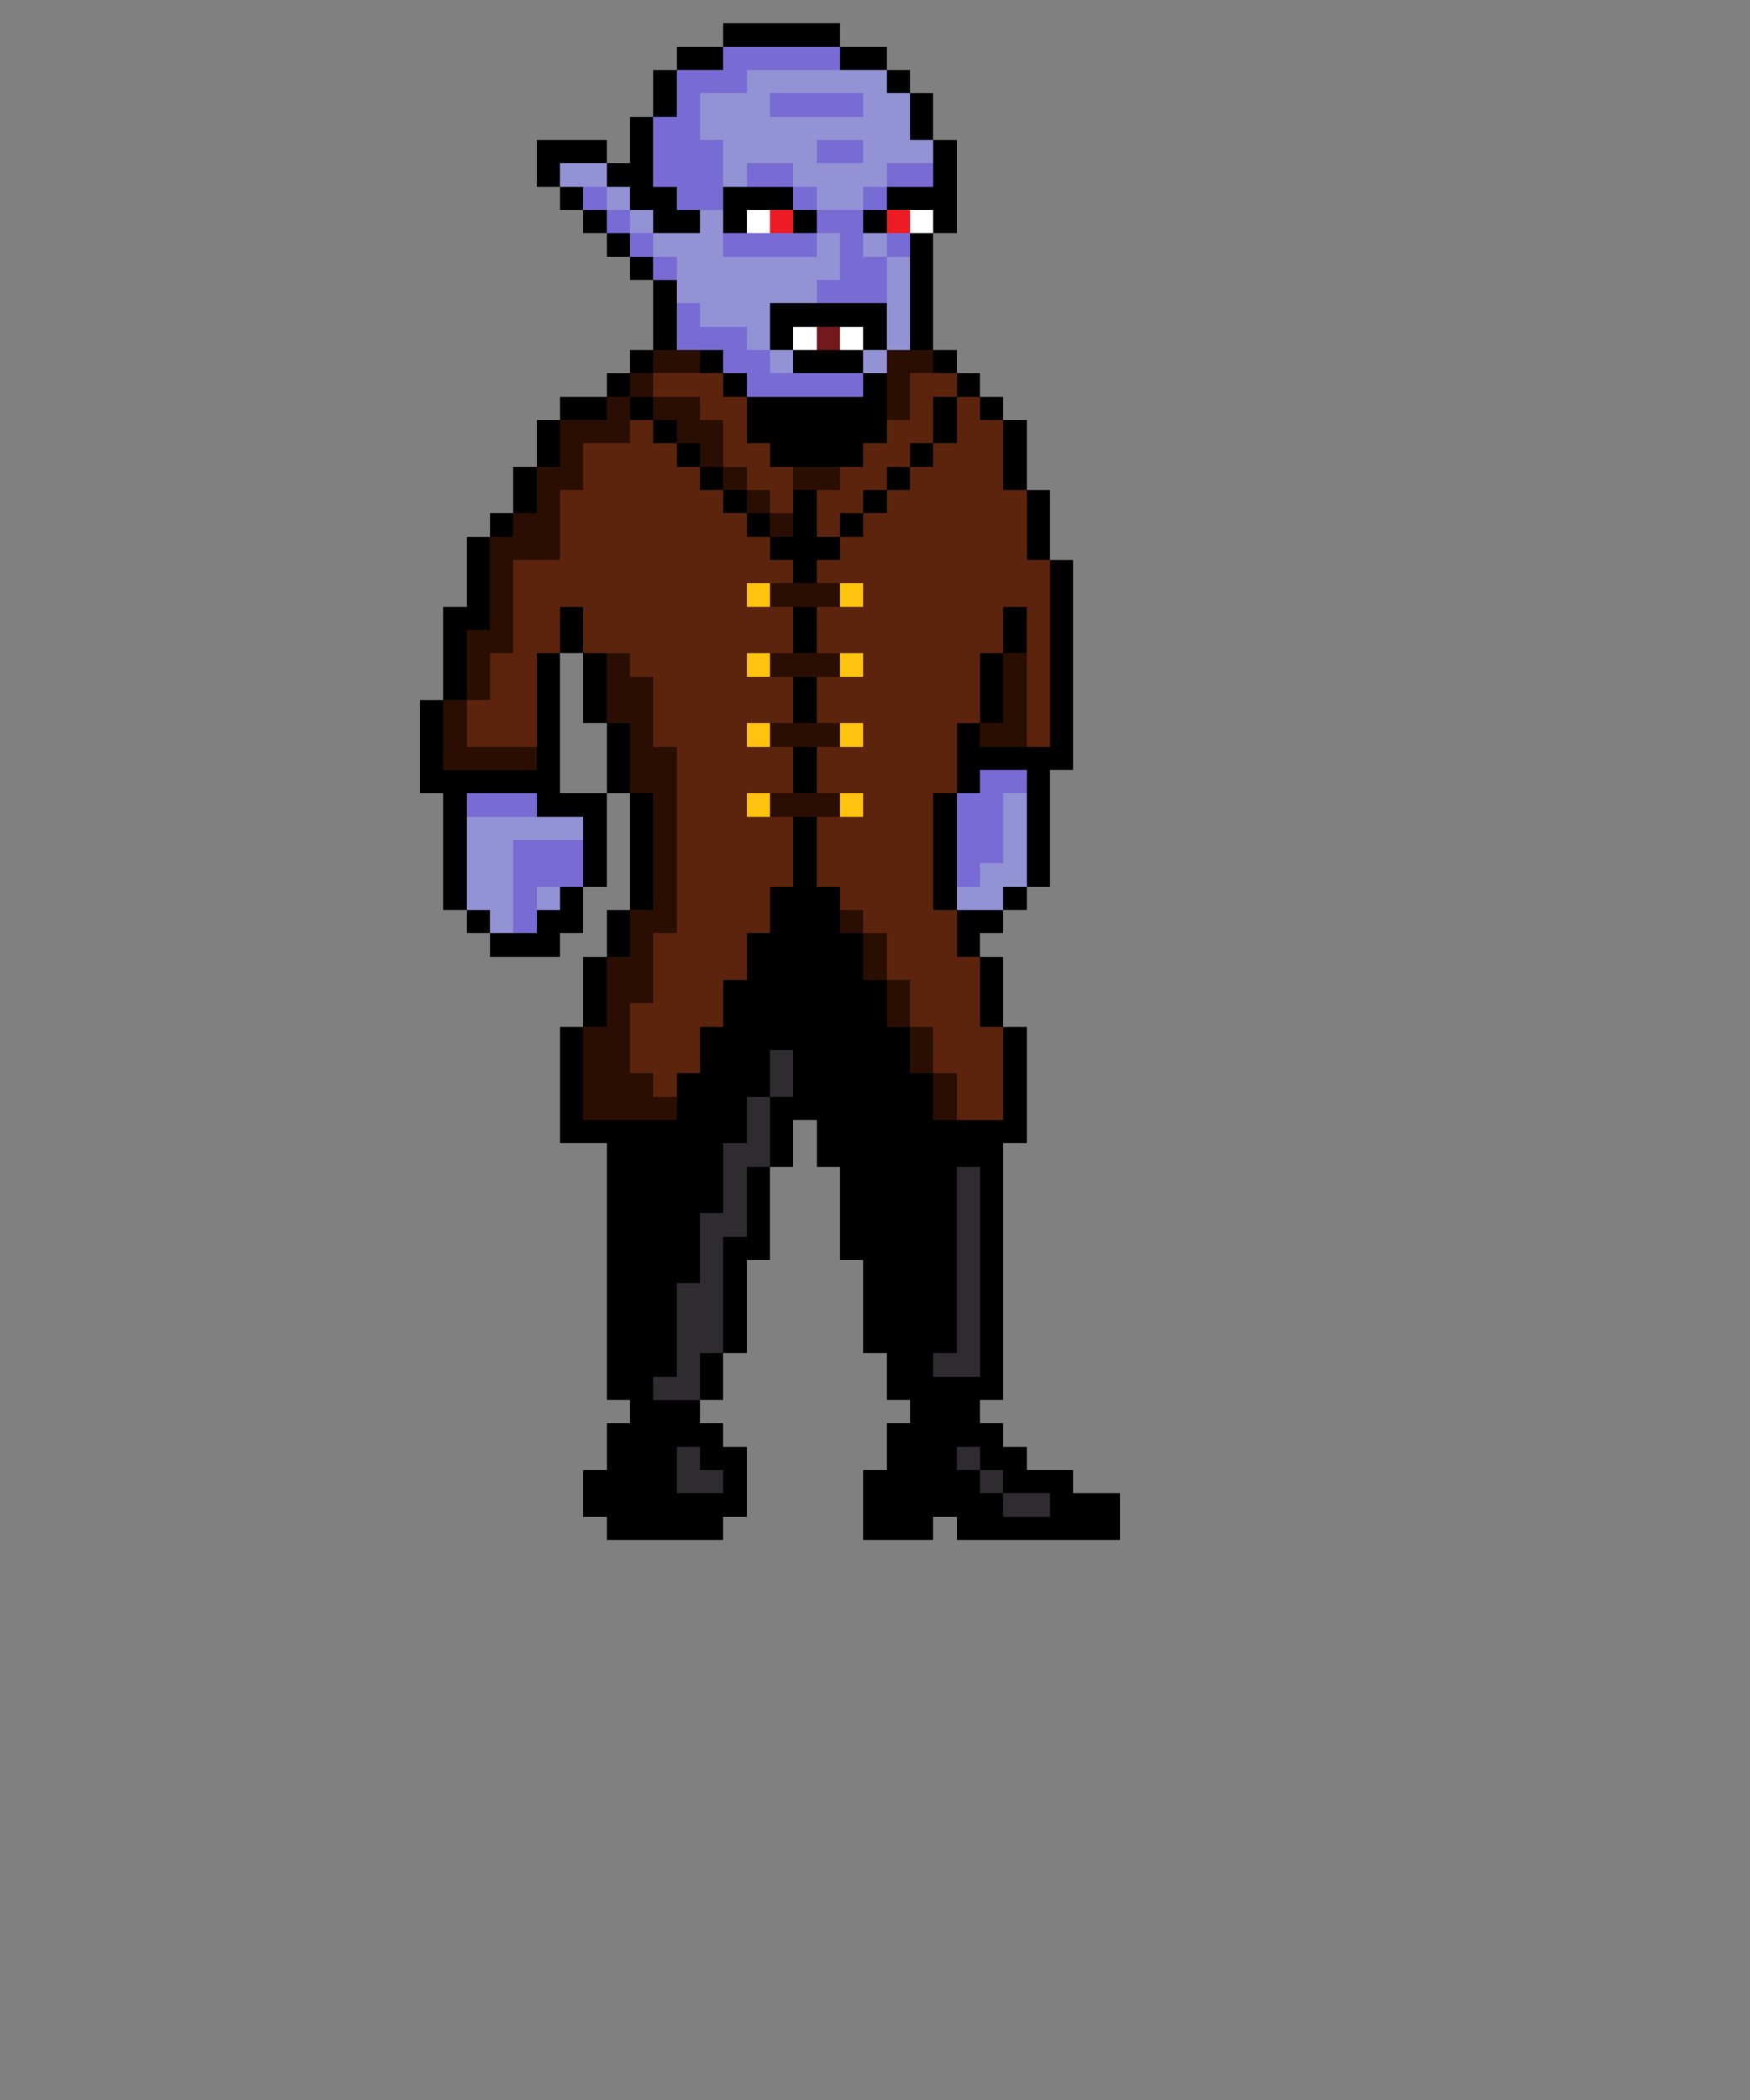 <svg xmlns="http://www.w3.org/2000/svg" viewBox="0 -0.5 75 90" shape-rendering="crispEdges">
<rect x="0" y="-0.5" width="75" height="90" fill="#808080" stroke="none"/>
<path stroke="#000000" d="M31 1h5M29 2h2M36 2h2M28 3h1M38 3h1M28 4h1M39 4h1M27 5h1M39 5h1M23 6h3M27 6h1M40 6h1M23 7h1M26 7h2M40 7h1M24 8h1M27 8h2M31 8h3M38 8h3M25 9h1M28 9h2M31 9h1M34 9h1M37 9h1M40 9h1M26 10h1M39 10h1M27 11h1M39 11h1M28 12h1M39 12h1M28 13h1M33 13h5M39 13h1M28 14h1M33 14h1M37 14h1M39 14h1M27 15h1M30 15h1M34 15h3M40 15h1M26 16h1M31 16h1M37 16h1M41 16h1M24 17h2M27 17h1M32 17h6M40 17h1M42 17h1M23 18h1M28 18h1M32 18h6M40 18h1M43 18h1M23 19h1M29 19h1M33 19h4M39 19h1M43 19h1M22 20h1M30 20h1M38 20h1M43 20h1M22 21h1M31 21h1M34 21h1M37 21h1M44 21h1M21 22h1M32 22h1M34 22h1M36 22h1M44 22h1M20 23h1M33 23h3M44 23h1M20 24h1M34 24h1M45 24h1M20 25h1M45 25h1M19 26h2M24 26h1M34 26h1M43 26h1M45 26h1M19 27h1M24 27h1M34 27h1M43 27h1M45 27h1M19 28h1M23 28h1M25 28h1M42 28h1M45 28h1M19 29h1M23 29h1M25 29h1M34 29h1M42 29h1M45 29h1M18 30h1M23 30h1M25 30h1M34 30h1M42 30h1M45 30h1M18 31h1M23 31h1M26 31h1M41 31h1M45 31h1M18 32h1M23 32h1M26 32h1M34 32h1M41 32h5M18 33h6M26 33h1M34 33h1M41 33h1M44 33h1M19 34h1M23 34h3M27 34h1M40 34h1M44 34h1M19 35h1M25 35h1M27 35h1M34 35h1M40 35h1M44 35h1M19 36h1M25 36h1M27 36h1M34 36h1M40 36h1M44 36h1M19 37h1M25 37h1M27 37h1M34 37h1M40 37h1M44 37h1M19 38h1M24 38h1M27 38h1M33 38h3M40 38h1M43 38h1M20 39h1M23 39h2M26 39h1M33 39h3M41 39h2M21 40h3M26 40h1M32 40h5M41 40h1M25 41h1M32 41h5M42 41h1M25 42h1M31 42h7M42 42h1M25 43h1M31 43h7M42 43h1M24 44h1M30 44h9M43 44h1M24 45h1M30 45h3M34 45h5M43 45h1M24 46h1M29 46h4M34 46h6M43 46h1M24 47h1M29 47h3M33 47h7M43 47h1M24 48h8M33 48h1M35 48h9M26 49h5M33 49h1M35 49h8M26 50h5M32 50h1M36 50h5M42 50h1M26 51h5M32 51h1M36 51h5M42 51h1M26 52h4M32 52h1M36 52h5M42 52h1M26 53h4M31 53h2M36 53h5M42 53h1M26 54h4M31 54h1M37 54h4M42 54h1M26 55h3M31 55h1M37 55h4M42 55h1M26 56h3M31 56h1M37 56h4M42 56h1M26 57h3M31 57h1M37 57h4M42 57h1M26 58h3M30 58h1M38 58h2M42 58h1M26 59h2M30 59h1M38 59h5M27 60h3M39 60h3M26 61h5M38 61h5M26 62h3M30 62h2M38 62h3M42 62h2M25 63h4M31 63h1M37 63h5M43 63h3M25 64h7M37 64h6M45 64h3M26 65h5M37 65h3M41 65h7" />
<path stroke="#786cd4" d="M31 2h5M29 3h3M29 4h1M33 4h4M28 5h2M28 6h3M35 6h2M28 7h3M32 7h2M38 7h2M25 8h1M29 8h2M34 8h1M37 8h1M26 9h1M35 9h2M27 10h1M31 10h4M36 10h1M38 10h1M28 11h1M36 11h2M35 12h3M29 13h1M29 14h3M31 15h2M32 16h5M42 33h2M20 34h3M41 34h2M41 35h2M22 36h3M41 36h2M22 37h3M41 37h1M22 38h1M22 39h1" />
<path stroke="#9292d4" d="M32 3h6M30 4h3M37 4h2M30 5h9M31 6h4M37 6h3M24 7h2M31 7h1M34 7h4M26 8h1M35 8h2M27 9h1M30 9h1M28 10h3M35 10h1M37 10h1M29 11h7M38 11h1M29 12h6M38 12h1M30 13h3M38 13h1M32 14h1M38 14h1M33 15h1M37 15h1M43 34h1M20 35h5M43 35h1M20 36h2M43 36h1M20 37h2M42 37h2M20 38h2M23 38h1M41 38h2M21 39h1" />
<path stroke="#ffffff" d="M32 9h1M39 9h1M34 14h1M36 14h1" />
<path stroke="#ed1c24" d="M33 9h1M38 9h1" />
<path stroke="#73191e" d="M35 14h1" />
<path stroke="#2b0e02" d="M28 15h2M38 15h2M27 16h1M38 16h1M26 17h1M28 17h2M38 17h1M24 18h3M29 18h2M24 19h1M30 19h1M23 20h2M31 20h1M34 20h2M23 21h1M32 21h1M22 22h2M33 22h1M21 23h3M21 24h1M21 25h1M33 25h3M21 26h1M20 27h2M20 28h1M26 28h1M33 28h3M43 28h1M20 29h1M26 29h2M43 29h1M19 30h1M26 30h2M43 30h1M19 31h1M27 31h1M33 31h3M42 31h2M19 32h4M27 32h2M27 33h2M28 34h1M33 34h3M28 35h1M28 36h1M28 37h1M28 38h1M27 39h2M36 39h1M27 40h1M37 40h1M26 41h2M37 41h1M26 42h2M38 42h1M26 43h1M38 43h1M25 44h2M39 44h1M25 45h2M39 45h1M25 46h3M40 46h1M25 47h4M40 47h1" />
<path stroke="#5c240c" d="M28 16h3M39 16h2M30 17h2M39 17h1M41 17h1M27 18h1M31 18h1M38 18h2M41 18h2M25 19h4M31 19h2M37 19h2M40 19h3M25 20h5M32 20h2M36 20h2M39 20h4M24 21h7M33 21h1M35 21h2M38 21h6M24 22h8M35 22h1M37 22h7M24 23h9M36 23h8M22 24h12M35 24h10M22 25h10M37 25h8M22 26h2M25 26h9M35 26h8M44 26h1M22 27h2M25 27h9M35 27h8M44 27h1M21 28h2M27 28h5M37 28h5M44 28h1M21 29h2M28 29h6M35 29h7M44 29h1M20 30h3M28 30h6M35 30h7M44 30h1M20 31h3M28 31h4M37 31h4M44 31h1M29 32h5M35 32h6M29 33h5M35 33h6M29 34h3M37 34h3M29 35h5M35 35h5M29 36h5M35 36h5M29 37h5M35 37h5M29 38h4M36 38h4M29 39h4M37 39h4M28 40h4M38 40h3M28 41h4M38 41h4M28 42h3M39 42h3M27 43h4M39 43h3M27 44h3M40 44h3M27 45h3M40 45h3M28 46h1M41 46h2M41 47h2" />
<path stroke="#ffc20e" d="M32 25h1M36 25h1M32 28h1M36 28h1M32 31h1M36 31h1M32 34h1M36 34h1" />
<path stroke="#2e2c2e" d="M33 45h1M33 46h1M32 47h1M32 48h1M31 49h2M31 50h1M41 50h1M31 51h1M41 51h1M30 52h2M41 52h1M30 53h1M41 53h1M30 54h1M41 54h1M29 55h2M41 55h1M29 56h2M41 56h1M29 57h2M41 57h1M29 58h1M40 58h2M28 59h2M29 62h1M41 62h1M29 63h2M42 63h1M43 64h2" />
</svg>